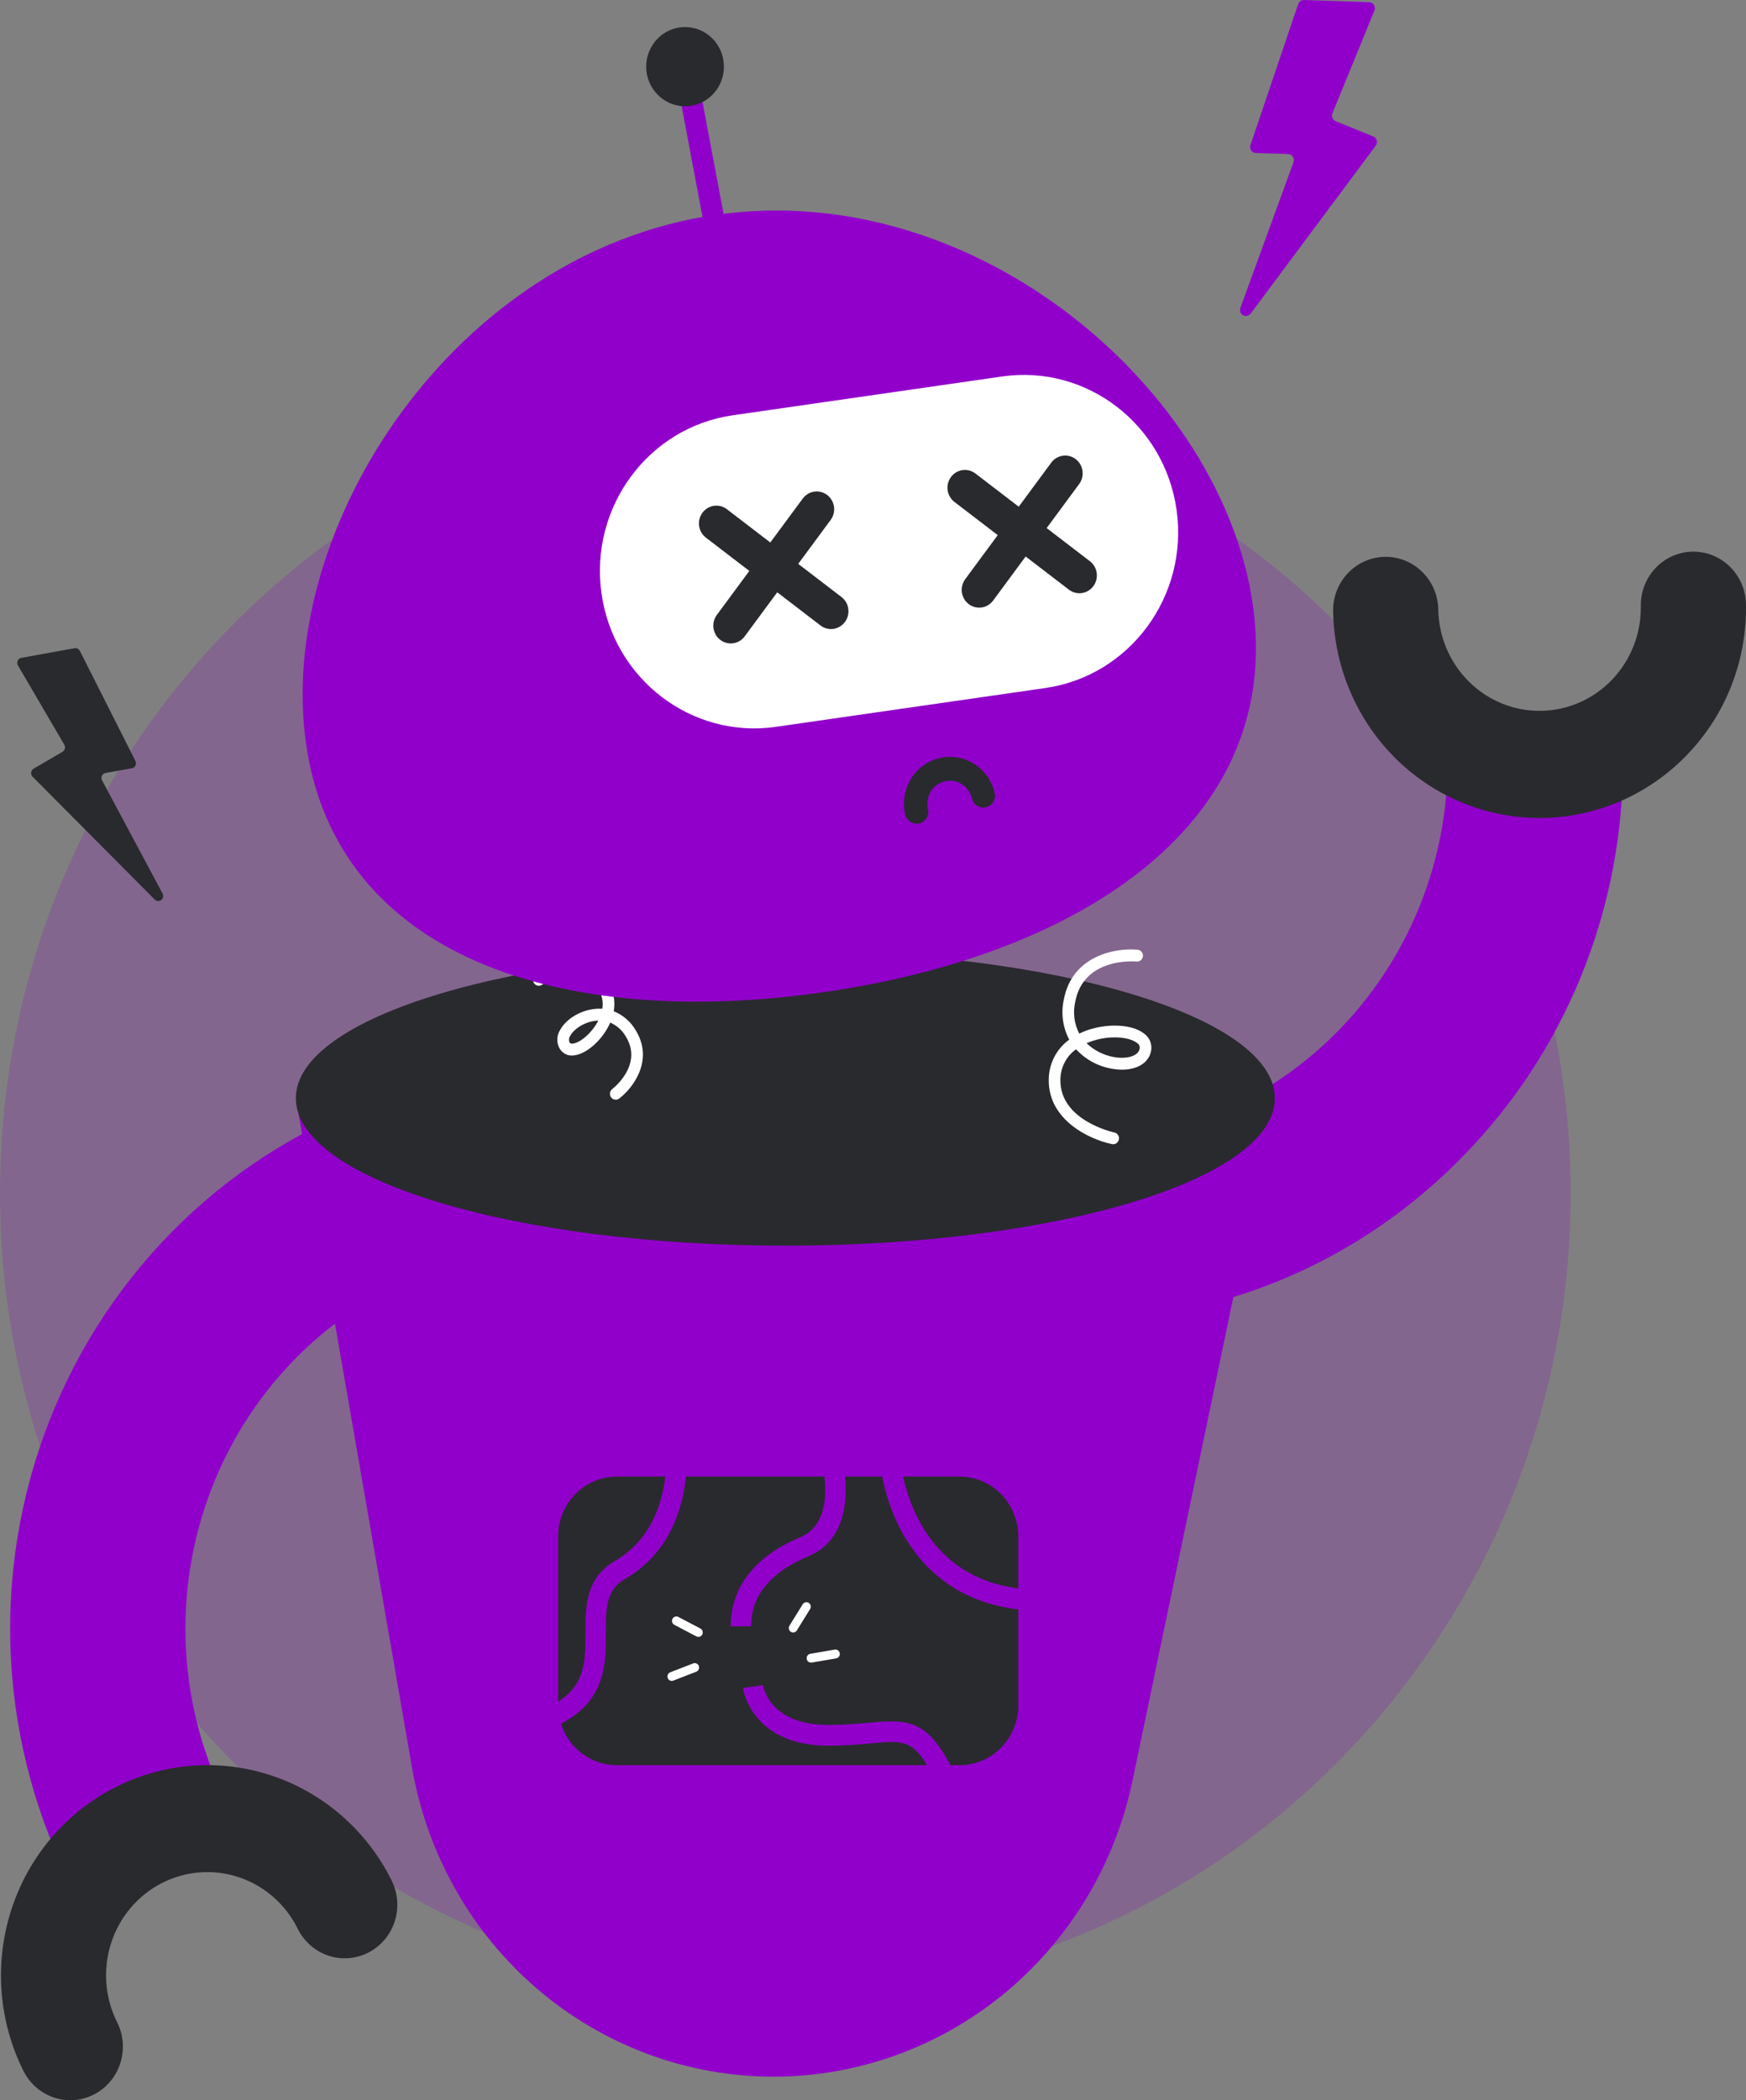 <svg width="94" height="113" viewBox="0 0 94 113" fill="none" xmlns="http://www.w3.org/2000/svg">
<rect x="0" y="0" width="94" height="113" fill="#808080" stroke="none"/>
<g clip-path="url(#clip0_141_1442)">
<path opacity="0.2" d="M42.28 107.248C65.631 107.248 84.561 87.975 84.561 64.199C84.561 40.424 65.631 21.15 42.28 21.15C18.93 21.15 0 40.424 0 64.199C0 87.975 18.93 107.248 42.28 107.248Z" fill="#9100CB"/>
<path d="M3.294 100.306C1.486 96.337 0.548 92.014 0.546 87.639C0.544 83.263 1.478 78.94 3.284 74.969C5.089 70.999 7.722 67.476 11 64.647C14.278 61.817 18.121 59.749 22.264 58.585L24.779 67.845C21.958 68.637 19.339 70.046 17.106 71.972C14.873 73.899 13.079 76.298 11.849 79.002C10.618 81.707 9.982 84.652 9.982 87.632C9.983 90.612 10.622 93.557 11.854 96.26L3.294 100.306Z" fill="#9100CB"/>
<path d="M3.788 113C3.265 113 2.753 112.853 2.307 112.575C1.861 112.297 1.5 111.899 1.263 111.425C0.601 110.101 0.201 108.656 0.087 107.175C-0.027 105.693 0.146 104.203 0.598 102.789C1.509 99.935 3.497 97.566 6.124 96.204C7.425 95.53 8.844 95.123 10.299 95.007C11.754 94.89 13.217 95.067 14.606 95.527C17.409 96.455 19.735 98.479 21.073 101.154C21.245 101.492 21.35 101.861 21.381 102.24C21.413 102.619 21.37 103 21.256 103.362C21.141 103.725 20.958 104.06 20.716 104.35C20.474 104.639 20.178 104.877 19.845 105.05C19.512 105.223 19.149 105.326 18.776 105.355C18.404 105.384 18.029 105.338 17.674 105.219C17.32 105.1 16.991 104.911 16.709 104.662C16.426 104.413 16.195 104.11 16.027 103.77C15.704 103.118 15.257 102.538 14.712 102.063C14.168 101.588 13.537 101.227 12.855 101C12.173 100.773 11.454 100.686 10.739 100.743C10.024 100.799 9.327 100.999 8.688 101.33C8.049 101.662 7.48 102.118 7.015 102.673C6.549 103.229 6.196 103.872 5.975 104.567C5.754 105.262 5.67 105.994 5.727 106.722C5.784 107.45 5.982 108.159 6.309 108.809C6.528 109.248 6.633 109.737 6.614 110.23C6.595 110.722 6.452 111.202 6.2 111.622C5.947 112.042 5.592 112.39 5.17 112.631C4.748 112.872 4.272 112.999 3.788 113V113Z" fill="#292A2E"/>
<path d="M76.96 63.911C72.983 67.369 68.172 69.683 63.023 70.613L61.361 61.154C65.939 60.314 70.091 57.888 73.112 54.286C76.133 50.684 77.838 46.129 77.936 41.394L87.37 41.594C87.224 49.311 84.162 56.674 78.821 62.151C78.222 62.767 77.602 63.354 76.96 63.911Z" fill="#9100CB"/>
<path d="M90.083 41.319C88.477 42.708 86.516 43.604 84.43 43.902C82.343 44.2 80.216 43.889 78.297 43.003C76.378 42.117 74.746 40.695 73.59 38.901C72.434 37.107 71.803 35.016 71.771 32.87C71.763 32.109 72.052 31.375 72.575 30.83C73.097 30.285 73.81 29.972 74.558 29.96C75.305 29.948 76.028 30.238 76.566 30.767C77.105 31.295 77.416 32.019 77.432 32.781C77.455 34.253 78.051 35.656 79.089 36.681C80.127 37.706 81.523 38.269 82.969 38.246C84.416 38.223 85.793 37.616 86.8 36.559C87.807 35.502 88.36 34.08 88.337 32.608C88.326 31.844 88.613 31.106 89.135 30.557C89.658 30.008 90.373 29.693 91.124 29.681C91.875 29.669 92.599 29.961 93.138 30.494C93.677 31.026 93.987 31.754 93.999 32.518C94.025 34.005 93.762 35.482 93.224 36.864C92.686 38.247 91.885 39.507 90.865 40.572C90.615 40.835 90.354 41.084 90.083 41.319Z" fill="#292A2E"/>
<path d="M69.89 0.22L67.322 7.802C67.306 7.851 67.301 7.902 67.307 7.953C67.314 8.004 67.333 8.052 67.361 8.094C67.39 8.136 67.428 8.171 67.472 8.195C67.516 8.219 67.565 8.233 67.615 8.235L69.347 8.287C69.398 8.289 69.448 8.303 69.493 8.328C69.537 8.353 69.575 8.388 69.604 8.431C69.632 8.474 69.65 8.523 69.656 8.575C69.662 8.626 69.656 8.678 69.638 8.727L66.78 16.561C66.754 16.634 66.754 16.715 66.78 16.788C66.807 16.861 66.859 16.922 66.926 16.96C66.994 16.997 67.072 17.009 67.147 16.993C67.222 16.977 67.289 16.933 67.335 16.871L74.064 7.841C74.094 7.801 74.115 7.755 74.124 7.705C74.133 7.656 74.131 7.605 74.118 7.557C74.105 7.508 74.081 7.464 74.048 7.426C74.015 7.389 73.974 7.36 73.928 7.341L71.912 6.522C71.873 6.506 71.837 6.483 71.807 6.452C71.777 6.422 71.753 6.386 71.736 6.346C71.72 6.306 71.711 6.264 71.711 6.22C71.711 6.177 71.719 6.134 71.736 6.094L73.996 0.567C74.016 0.518 74.023 0.465 74.019 0.412C74.014 0.36 73.997 0.309 73.969 0.265C73.941 0.221 73.903 0.184 73.858 0.158C73.813 0.132 73.762 0.117 73.71 0.116L70.203 -7.45198e-05C70.135 -0.002 70.067 0.018 70.011 0.057C69.954 0.097 69.912 0.154 69.89 0.22Z" fill="#9100CB"/>
<path d="M4.299 35.02L7.291 40.945C7.31 40.983 7.32 41.025 7.321 41.067C7.321 41.109 7.311 41.151 7.293 41.189C7.274 41.227 7.247 41.26 7.214 41.286C7.18 41.311 7.142 41.328 7.101 41.336L5.682 41.588C5.641 41.595 5.601 41.612 5.568 41.638C5.534 41.664 5.507 41.698 5.489 41.737C5.47 41.775 5.461 41.818 5.462 41.861C5.463 41.904 5.474 41.946 5.494 41.984L8.755 48.081C8.784 48.138 8.793 48.204 8.78 48.267C8.766 48.33 8.73 48.386 8.68 48.425C8.629 48.464 8.566 48.483 8.503 48.479C8.44 48.475 8.38 48.448 8.334 48.403L1.753 41.789C1.723 41.76 1.701 41.724 1.688 41.684C1.675 41.645 1.671 41.603 1.676 41.562C1.681 41.52 1.696 41.481 1.718 41.446C1.741 41.411 1.771 41.382 1.807 41.361L3.368 40.446C3.399 40.428 3.426 40.404 3.447 40.375C3.468 40.347 3.484 40.314 3.493 40.279C3.502 40.245 3.504 40.209 3.499 40.173C3.494 40.137 3.482 40.103 3.464 40.072L0.964 35.8C0.942 35.762 0.929 35.72 0.927 35.676C0.925 35.632 0.933 35.589 0.951 35.549C0.969 35.509 0.996 35.474 1.03 35.447C1.064 35.421 1.104 35.403 1.146 35.395L4.016 34.877C4.072 34.867 4.13 34.876 4.181 34.901C4.232 34.927 4.273 34.969 4.299 35.02Z" fill="#292A2E"/>
<path d="M15.927 59.089L22.183 95.113C22.992 99.77 25.386 103.988 28.944 107.027C32.503 110.066 36.999 111.732 41.644 111.732C46.172 111.732 50.563 110.149 54.082 107.247C57.601 104.345 60.035 100.301 60.975 95.791L68.634 59.089L15.927 59.089Z" fill="#9100CB"/>
<path d="M42.28 67.022C56.835 67.022 68.633 63.47 68.633 59.089C68.633 54.708 56.835 51.156 42.28 51.156C27.726 51.156 15.927 54.708 15.927 59.089C15.927 63.47 27.726 67.022 42.28 67.022Z" fill="#292A2E"/>
<path d="M51.657 79.445H33.212C31.464 79.445 30.048 80.887 30.048 82.666V91.752C30.048 93.531 31.464 94.973 33.212 94.973H51.657C53.404 94.973 54.821 93.531 54.821 91.752V82.666C54.821 80.887 53.404 79.445 51.657 79.445Z" fill="#292A2E"/>
<path d="M40.436 87.499H39.339C39.339 86.028 39.994 84.001 43.112 82.697C44.939 81.933 44.334 79.11 44.328 79.082L45.396 78.832C45.431 78.986 46.217 82.606 43.529 83.729C41.477 84.587 40.436 85.856 40.436 87.499Z" fill="#9100CB"/>
<path d="M50.274 95.626C49.208 93.59 48.763 93.631 46.886 93.8C46.275 93.856 45.515 93.925 44.587 93.925C40.433 93.925 40.001 90.846 39.997 90.815L41.085 90.675L40.541 90.745L41.084 90.669C41.097 90.757 41.429 92.808 44.587 92.808C45.466 92.808 46.169 92.744 46.789 92.688C48.9 92.497 49.891 92.521 51.242 95.101L50.274 95.626Z" fill="#9100CB"/>
<path d="M37.598 88.072C37.561 88.071 37.524 88.062 37.491 88.045L36.305 87.423C36.25 87.394 36.208 87.343 36.189 87.283C36.17 87.222 36.176 87.157 36.204 87.1C36.233 87.044 36.282 87.001 36.342 86.982C36.401 86.963 36.466 86.968 36.521 86.997L37.706 87.62C37.753 87.644 37.791 87.684 37.813 87.733C37.835 87.782 37.84 87.837 37.827 87.889C37.815 87.941 37.785 87.987 37.744 88.021C37.702 88.054 37.651 88.072 37.598 88.072Z" fill="white"/>
<path d="M36.166 90.439C36.112 90.439 36.059 90.42 36.017 90.384C35.974 90.348 35.946 90.298 35.936 90.243C35.926 90.189 35.935 90.132 35.962 90.083C35.989 90.034 36.032 89.997 36.083 89.977L37.329 89.494C37.387 89.474 37.449 89.478 37.504 89.505C37.558 89.531 37.601 89.578 37.622 89.636C37.644 89.693 37.643 89.757 37.619 89.814C37.596 89.87 37.552 89.916 37.497 89.94L36.25 90.424C36.223 90.434 36.195 90.439 36.166 90.439Z" fill="white"/>
<path d="M43.663 89.456C43.604 89.456 43.547 89.433 43.504 89.393C43.461 89.352 43.434 89.296 43.429 89.237C43.424 89.177 43.441 89.118 43.478 89.07C43.514 89.023 43.566 88.991 43.624 88.981L44.94 88.755C45.001 88.744 45.064 88.759 45.115 88.796C45.165 88.833 45.199 88.888 45.21 88.951C45.22 89.013 45.206 89.077 45.17 89.129C45.134 89.18 45.08 89.216 45.018 89.226L43.702 89.453C43.689 89.455 43.676 89.456 43.663 89.456Z" fill="white"/>
<path d="M42.701 87.835C42.659 87.835 42.617 87.824 42.581 87.802C42.545 87.78 42.515 87.749 42.495 87.711C42.475 87.674 42.465 87.632 42.466 87.589C42.467 87.546 42.48 87.504 42.502 87.468L43.214 86.32C43.23 86.293 43.252 86.269 43.277 86.25C43.302 86.231 43.331 86.218 43.361 86.211C43.392 86.203 43.423 86.202 43.454 86.207C43.485 86.213 43.514 86.224 43.541 86.241C43.567 86.258 43.59 86.28 43.608 86.306C43.626 86.332 43.638 86.362 43.645 86.393C43.652 86.424 43.652 86.456 43.646 86.487C43.641 86.519 43.629 86.549 43.611 86.575L42.9 87.724C42.878 87.758 42.849 87.786 42.814 87.805C42.779 87.825 42.74 87.835 42.701 87.835Z" fill="white"/>
<path d="M56.114 86.664C53.833 86.664 51.93 86.029 50.442 84.77C47.694 82.442 47.399 78.85 47.387 78.699L48.481 78.615L47.934 78.657L48.48 78.614C48.483 78.646 48.76 81.9 51.151 83.918C52.718 85.24 54.854 85.761 57.503 85.467L57.622 86.577C57.121 86.634 56.618 86.663 56.114 86.664Z" fill="#9100CB"/>
<path d="M27.524 93.603L27.322 92.505C31.526 91.701 31.523 89.92 31.519 87.858C31.517 86.469 31.514 84.895 33.121 83.975C36.109 82.263 35.87 78.384 35.867 78.344L36.961 78.261C36.974 78.448 37.263 82.883 33.658 84.948C32.663 85.518 32.613 86.424 32.616 87.856C32.62 89.981 32.624 92.626 27.524 93.603Z" fill="#9100CB"/>
<path d="M59.932 61.564C59.911 61.564 59.89 61.562 59.869 61.558C58.682 61.315 56.443 60.282 56.462 58.11C56.461 57.684 56.56 57.264 56.752 56.886C56.944 56.508 57.223 56.182 57.565 55.938C57.215 55.277 57.111 54.51 57.274 53.778C57.721 51.403 60.07 50.986 61.25 51.099C61.332 51.107 61.408 51.148 61.461 51.213C61.514 51.278 61.539 51.362 61.532 51.446C61.524 51.53 61.484 51.608 61.42 51.662C61.357 51.716 61.275 51.742 61.192 51.734C61.077 51.724 58.341 51.501 57.889 53.898C57.755 54.477 57.831 55.085 58.103 55.611C59.266 55.04 60.859 55.037 61.59 55.606C61.736 55.708 61.851 55.852 61.918 56.019C61.986 56.186 62.004 56.37 61.971 56.547C61.824 57.324 60.929 57.712 59.795 57.49C59.081 57.357 58.428 56.995 57.932 56.455C57.669 56.641 57.456 56.89 57.309 57.179C57.162 57.469 57.087 57.79 57.089 58.116C57.069 60.301 59.964 60.926 59.993 60.932C60.069 60.948 60.137 60.992 60.183 61.056C60.229 61.119 60.251 61.198 60.243 61.277C60.235 61.356 60.199 61.429 60.142 61.482C60.084 61.535 60.009 61.564 59.931 61.564L59.932 61.564ZM58.497 56.129C58.892 56.505 59.383 56.759 59.914 56.863C60.661 57.009 61.282 56.821 61.356 56.427C61.367 56.365 61.359 56.302 61.333 56.246C61.307 56.189 61.264 56.143 61.21 56.113C60.737 55.744 59.504 55.684 58.497 56.129Z" fill="white"/>
<path d="M33.151 59.168C33.085 59.168 33.021 59.147 32.968 59.108C32.914 59.069 32.874 59.013 32.854 58.95C32.833 58.886 32.832 58.818 32.852 58.754C32.871 58.69 32.91 58.634 32.963 58.594C33.03 58.542 34.608 57.304 33.711 55.801C33.519 55.451 33.217 55.176 32.853 55.02C32.462 55.929 31.576 56.726 30.881 56.786C30.734 56.806 30.585 56.782 30.451 56.716C30.318 56.651 30.206 56.548 30.13 56.419C30.044 56.267 30.001 56.094 30.004 55.919C30.008 55.744 30.058 55.573 30.15 55.425C30.499 54.776 31.367 54.29 32.215 54.271C32.285 54.27 32.356 54.271 32.425 54.275C32.464 54.059 32.453 53.836 32.393 53.624C32.333 53.412 32.225 53.217 32.078 53.055C31.048 51.874 29.187 52.981 29.169 52.992C29.133 53.014 29.094 53.028 29.053 53.034C29.013 53.04 28.971 53.038 28.931 53.028C28.891 53.017 28.854 52.999 28.821 52.974C28.788 52.949 28.76 52.917 28.739 52.882C28.718 52.846 28.704 52.806 28.698 52.764C28.692 52.723 28.694 52.68 28.704 52.64C28.715 52.599 28.732 52.561 28.757 52.527C28.782 52.494 28.812 52.465 28.848 52.444C28.942 52.387 31.176 51.06 32.547 52.631C32.759 52.868 32.914 53.152 33 53.46C33.085 53.769 33.099 54.093 33.039 54.408C33.548 54.611 33.974 54.986 34.246 55.469C35.202 57.069 34.07 58.546 33.339 59.103C33.285 59.145 33.219 59.168 33.151 59.168ZM32.211 54.91C31.529 54.933 30.908 55.344 30.699 55.733C30.662 55.783 30.64 55.843 30.634 55.906C30.628 55.969 30.639 56.032 30.665 56.089C30.681 56.116 30.709 56.16 30.828 56.151C31.221 56.118 31.866 55.586 32.211 54.91H32.211Z" fill="white"/>
<path d="M67.459 32.606C69.063 44.155 58.42 51.356 44.339 53.383C30.257 55.41 18.071 51.497 16.467 39.948C14.863 28.398 24.449 13.587 38.53 11.56C52.612 9.533 65.856 21.057 67.459 32.606Z" fill="#9100CB"/>
<path d="M53.951 20.256L39.448 22.344C34.903 22.999 31.738 27.282 32.381 31.91C33.024 36.539 37.23 39.76 41.776 39.106L56.279 37.018C60.825 36.364 63.989 32.081 63.346 27.452C62.703 22.824 58.497 19.602 53.951 20.256Z" fill="white"/>
<path d="M37.283 2.623L36.159 2.842L38.331 14.38L39.455 14.16L37.283 2.623Z" fill="#9100CB"/>
<path d="M36.882 5.717C38.038 5.717 38.974 4.763 38.974 3.586C38.974 2.409 38.038 1.455 36.882 1.455C35.726 1.455 34.789 2.409 34.789 3.586C34.789 4.763 35.726 5.717 36.882 5.717Z" fill="#292A2E"/>
<path d="M44.736 33.843C44.533 33.843 44.335 33.776 44.172 33.651L38.014 28.935C37.914 28.86 37.829 28.765 37.764 28.657C37.7 28.549 37.658 28.428 37.639 28.303C37.621 28.177 37.628 28.05 37.658 27.927C37.689 27.804 37.743 27.689 37.818 27.587C37.893 27.486 37.987 27.401 38.094 27.337C38.202 27.273 38.32 27.231 38.444 27.214C38.567 27.197 38.693 27.205 38.813 27.238C38.933 27.271 39.045 27.328 39.144 27.405L45.302 32.122C45.46 32.242 45.577 32.41 45.636 32.602C45.694 32.794 45.692 33 45.63 33.191C45.567 33.382 45.447 33.547 45.287 33.664C45.126 33.782 44.934 33.845 44.736 33.844V33.843Z" fill="#292A2E"/>
<path d="M39.341 34.62C39.166 34.62 38.995 34.57 38.847 34.477C38.698 34.383 38.578 34.249 38.501 34.09C38.423 33.931 38.39 33.753 38.406 33.576C38.422 33.399 38.486 33.23 38.591 33.088L43.223 26.817C43.374 26.617 43.596 26.485 43.842 26.451C44.088 26.416 44.337 26.482 44.535 26.634C44.733 26.786 44.864 27.011 44.9 27.261C44.936 27.511 44.873 27.765 44.725 27.968L40.093 34.238C40.005 34.357 39.892 34.453 39.761 34.52C39.631 34.586 39.487 34.62 39.341 34.62Z" fill="#292A2E"/>
<path d="M58.11 31.918C57.907 31.918 57.709 31.85 57.546 31.725L51.388 27.009C51.288 26.933 51.205 26.839 51.141 26.73C51.078 26.622 51.036 26.502 51.018 26.377C51.001 26.252 51.007 26.125 51.038 26.003C51.069 25.881 51.123 25.766 51.198 25.665C51.272 25.564 51.365 25.48 51.472 25.416C51.579 25.352 51.697 25.31 51.82 25.293C51.942 25.275 52.067 25.283 52.187 25.315C52.307 25.347 52.419 25.402 52.518 25.479L58.676 30.195C58.834 30.316 58.951 30.484 59.009 30.676C59.068 30.868 59.066 31.074 59.004 31.265C58.941 31.455 58.821 31.621 58.661 31.738C58.5 31.856 58.308 31.919 58.11 31.918L58.11 31.918Z" fill="#292A2E"/>
<path d="M52.715 32.694C52.54 32.694 52.369 32.645 52.221 32.551C52.072 32.458 51.952 32.324 51.874 32.165C51.796 32.005 51.763 31.827 51.779 31.65C51.795 31.473 51.859 31.304 51.964 31.162L56.597 24.892C56.746 24.689 56.969 24.555 57.216 24.52C57.463 24.484 57.714 24.55 57.913 24.702C58.112 24.855 58.244 25.082 58.279 25.333C58.313 25.585 58.249 25.84 58.099 26.043L53.467 32.313C53.379 32.432 53.266 32.528 53.135 32.594C53.005 32.66 52.861 32.695 52.715 32.694Z" fill="#292A2E"/>
<path d="M49.166 41.724C49.449 41.342 49.832 41.051 50.272 40.883C50.711 40.715 51.188 40.678 51.648 40.775C52.107 40.873 52.53 41.101 52.867 41.434C53.204 41.767 53.441 42.191 53.55 42.655C53.57 42.737 53.574 42.823 53.561 42.907C53.548 42.99 53.52 43.071 53.476 43.143C53.433 43.215 53.376 43.278 53.309 43.328C53.242 43.378 53.166 43.414 53.085 43.433C53.004 43.453 52.92 43.456 52.838 43.443C52.756 43.43 52.677 43.4 52.606 43.355C52.535 43.311 52.474 43.252 52.425 43.184C52.377 43.115 52.342 43.037 52.323 42.955C52.286 42.797 52.219 42.648 52.125 42.516C52.031 42.385 51.913 42.273 51.777 42.189C51.641 42.104 51.49 42.047 51.333 42.021C51.175 41.996 51.014 42.002 50.859 42.04C50.704 42.078 50.557 42.147 50.428 42.242C50.299 42.338 50.19 42.458 50.107 42.596C50.023 42.735 49.967 42.889 49.942 43.049C49.917 43.21 49.924 43.373 49.961 43.531C49.999 43.697 49.971 43.87 49.883 44.015C49.796 44.159 49.656 44.262 49.494 44.302C49.332 44.341 49.161 44.314 49.019 44.226C48.876 44.137 48.774 43.995 48.734 43.831C48.658 43.509 48.645 43.175 48.696 42.847C48.747 42.52 48.861 42.207 49.032 41.925C49.073 41.855 49.118 41.788 49.166 41.724Z" fill="#292A2E"/>
</g>
<defs>
<clipPath id="clip0_141_1442">
<rect width="94" height="113" fill="white"/>
</clipPath>
</defs>
</svg>
